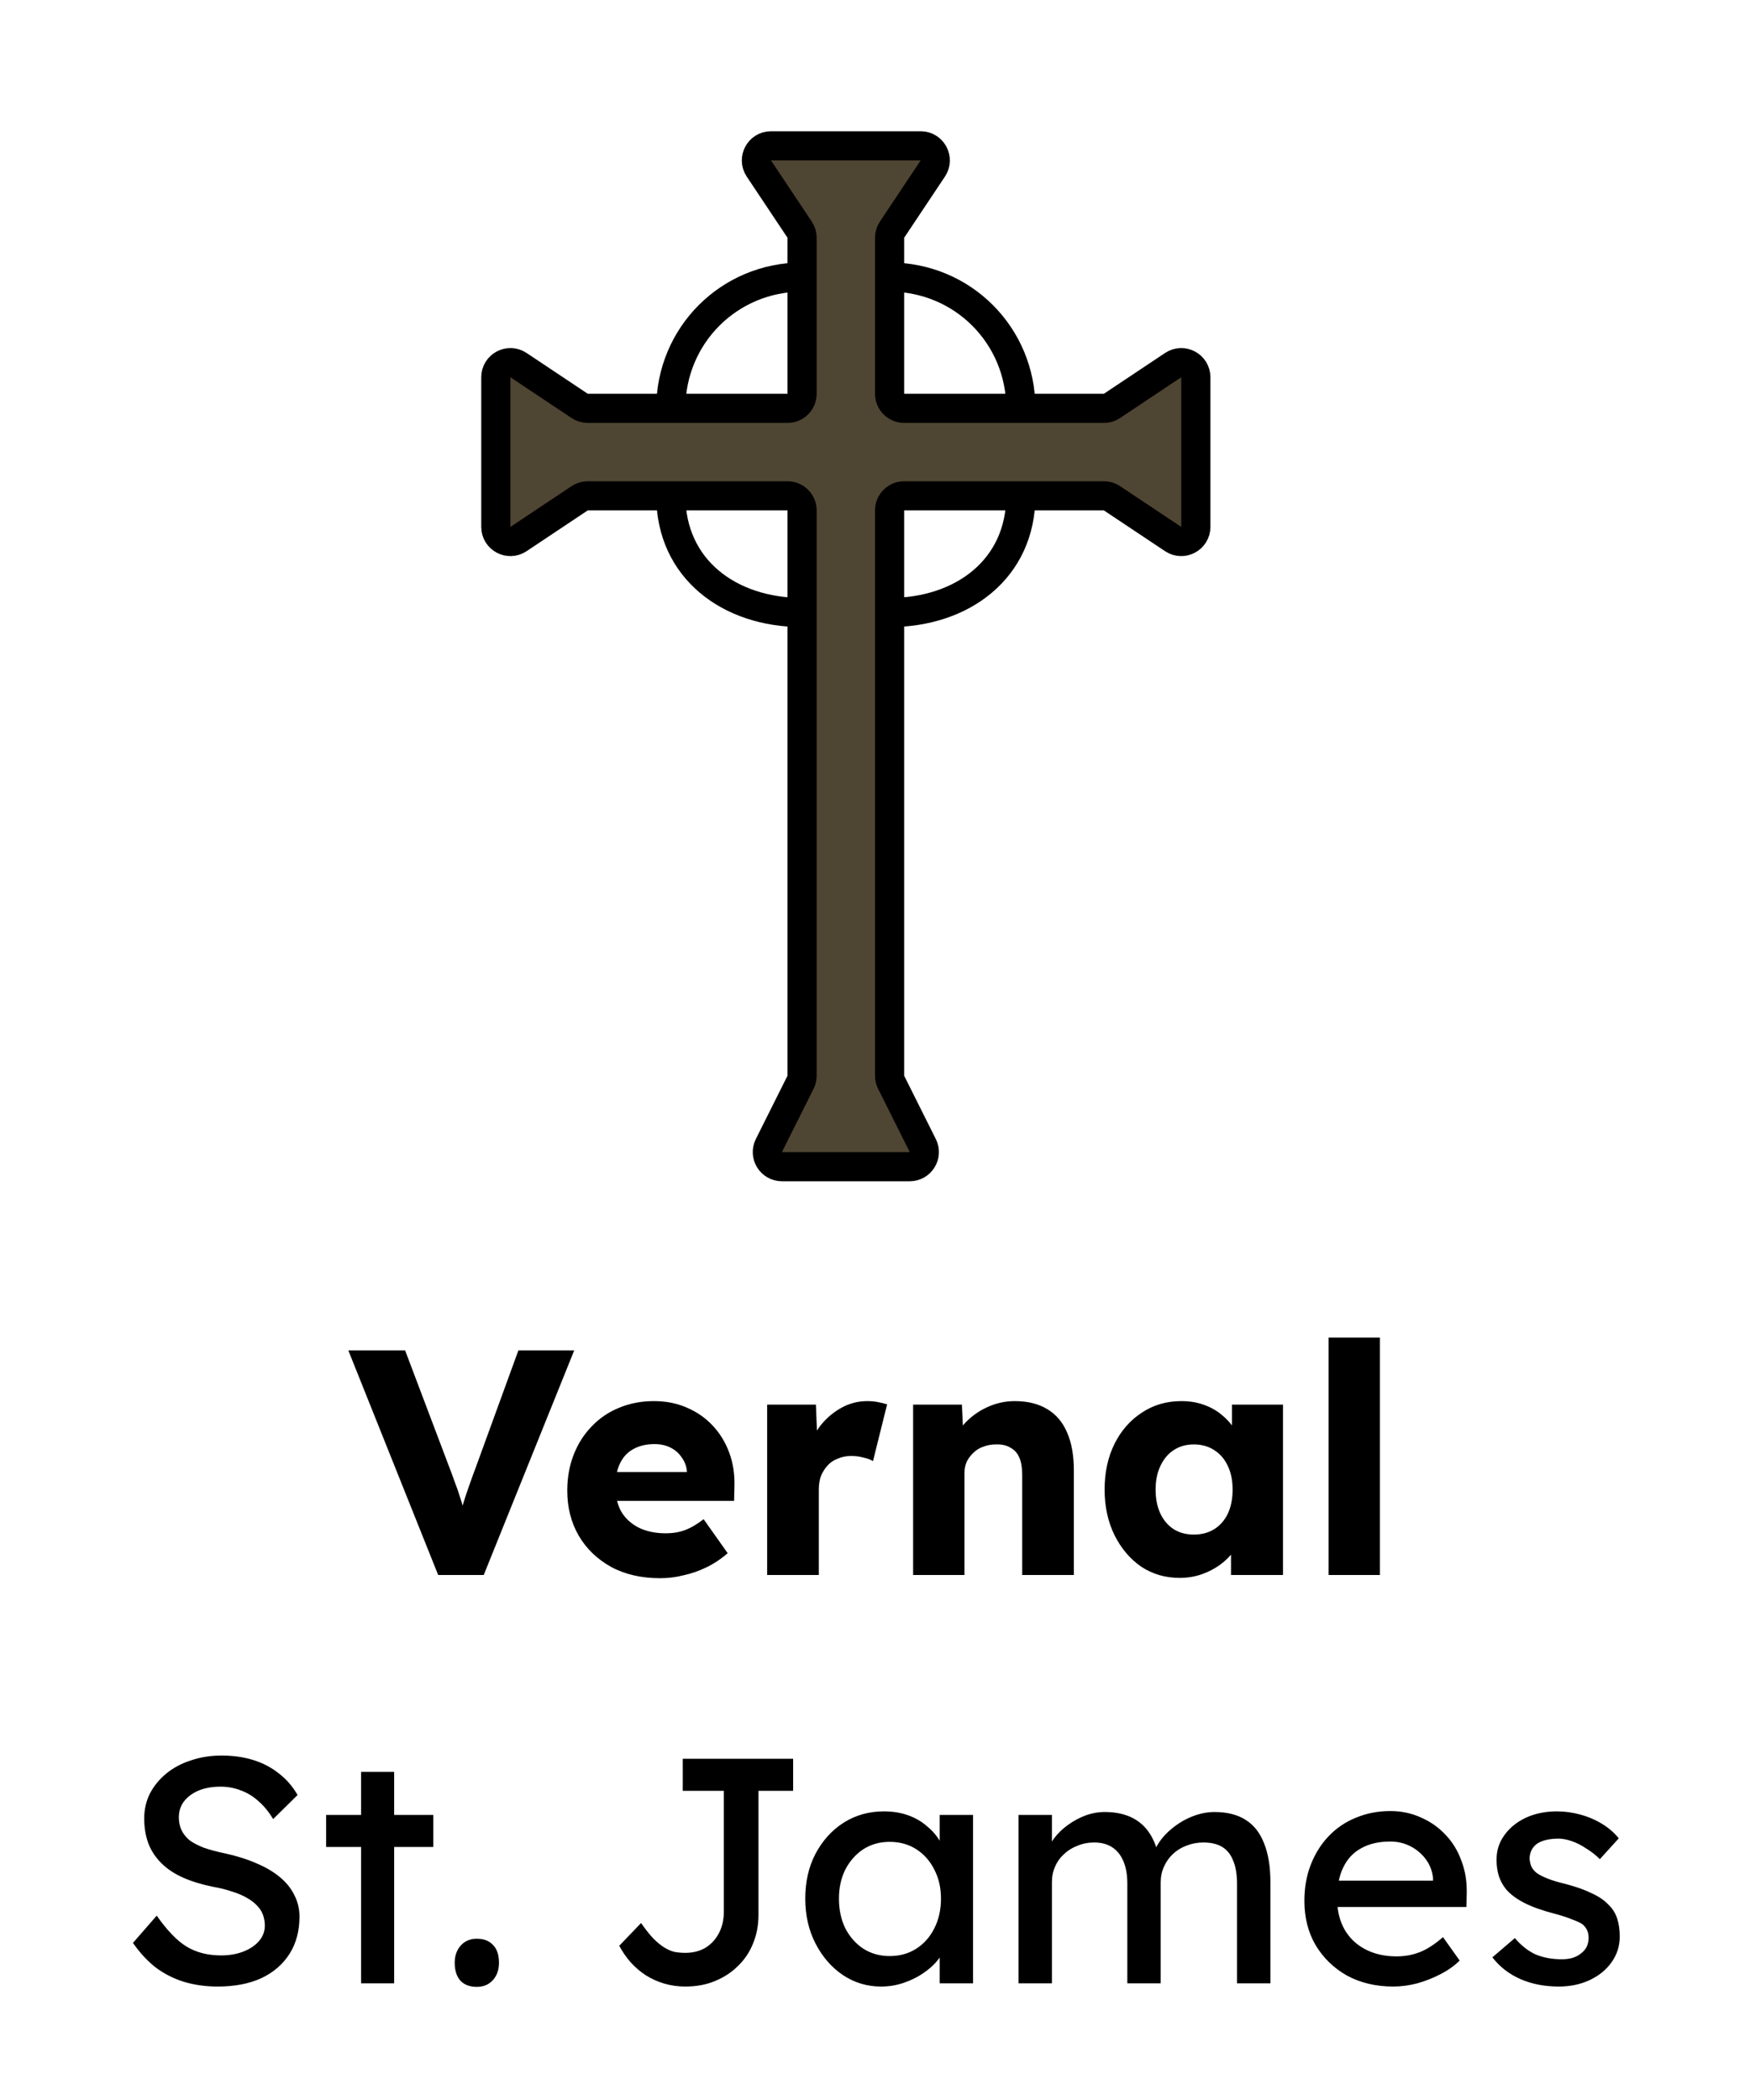 <svg width="60" height="72" viewBox="0 0 60 72" fill="none" xmlns="http://www.w3.org/2000/svg">
<path d="M31.566 5H26.434C26.035 5 25.797 5.445 26.018 5.777L27.416 7.874C27.471 7.956 27.5 8.053 27.5 8.151V9.5V13.5C27.5 13.776 27.276 14 27 14H23H20.151C20.053 14 19.956 13.971 19.874 13.916L17.777 12.518C17.445 12.297 17 12.535 17 12.934V18.066C17 18.465 17.445 18.703 17.777 18.482L19.874 17.084C19.956 17.029 20.053 17 20.151 17H23H27C27.276 17 27.5 17.224 27.5 17.5V21V36.882C27.5 36.96 27.482 37.036 27.447 37.106L26.362 39.276C26.196 39.609 26.437 40 26.809 40H31.191C31.563 40 31.804 39.609 31.638 39.276L30.553 37.106C30.518 37.036 30.5 36.96 30.5 36.882V21V17.5C30.5 17.224 30.724 17 31 17H35H37.849C37.947 17 38.044 17.029 38.126 17.084L40.223 18.482C40.555 18.703 41 18.465 41 18.066V12.934C41 12.535 40.555 12.297 40.223 12.518L38.126 13.916C38.044 13.971 37.947 14 37.849 14H35H31C30.724 14 30.5 13.776 30.5 13.5V9.5V8.151C30.5 8.053 30.529 7.956 30.584 7.874L31.982 5.777C32.203 5.445 31.965 5 31.566 5Z" fill="#4F4533"/>
<path d="M27.5 9.5V13.5C27.5 13.776 27.276 14 27 14H23M27.5 9.5V8.151C27.5 8.053 27.471 7.956 27.416 7.874L26.018 5.777C25.797 5.445 26.035 5 26.434 5H31.566C31.965 5 32.203 5.445 31.982 5.777L30.584 7.874C30.529 7.956 30.5 8.053 30.5 8.151V9.5M27.5 9.5C25 9.5 23 11.5 23 14M23 14H20.151C20.053 14 19.956 13.971 19.874 13.916L17.777 12.518C17.445 12.297 17 12.535 17 12.934V18.066C17 18.465 17.445 18.703 17.777 18.482L19.874 17.084C19.956 17.029 20.053 17 20.151 17H23M30.5 9.5V13.5C30.5 13.776 30.724 14 31 14H35M30.5 9.5C33 9.5 35 11.5 35 14M35 14H37.849C37.947 14 38.044 13.971 38.126 13.916L40.223 12.518C40.555 12.297 41 12.535 41 12.934V18.066C41 18.465 40.555 18.703 40.223 18.482L38.126 17.084C38.044 17.029 37.947 17 37.849 17H35M35 17H31C30.724 17 30.5 17.224 30.5 17.5V21M35 17C35 19.5 33 21 30.5 21M30.5 21V36.882C30.5 36.96 30.518 37.036 30.553 37.106L31.638 39.276C31.804 39.609 31.563 40 31.191 40H26.809C26.437 40 26.196 39.609 26.362 39.276L27.447 37.106C27.482 37.036 27.5 36.96 27.5 36.882V21M27.5 21V17.5C27.5 17.224 27.276 17 27 17H23M27.5 21C25 21 23 19.5 23 17" stroke="black"/>
<path d="M15.023 54L11.943 46.3H13.89L15.375 50.227C15.463 50.454 15.537 50.652 15.595 50.821C15.661 50.99 15.716 51.147 15.76 51.294C15.812 51.441 15.856 51.591 15.892 51.745C15.936 51.892 15.984 52.06 16.035 52.251H15.694C15.753 52.002 15.812 51.782 15.87 51.591C15.929 51.393 15.995 51.191 16.068 50.986C16.142 50.773 16.233 50.52 16.343 50.227L17.773 46.3H19.687L16.585 54H15.023ZM22.639 54.11C21.994 54.11 21.433 53.982 20.956 53.725C20.48 53.461 20.109 53.105 19.845 52.658C19.581 52.203 19.449 51.686 19.449 51.107C19.449 50.66 19.523 50.249 19.669 49.875C19.816 49.501 20.021 49.178 20.285 48.907C20.549 48.628 20.861 48.416 21.22 48.269C21.587 48.115 21.986 48.038 22.419 48.038C22.83 48.038 23.204 48.111 23.541 48.258C23.886 48.405 24.183 48.61 24.432 48.874C24.681 49.138 24.872 49.45 25.004 49.809C25.136 50.168 25.195 50.561 25.18 50.986L25.169 51.459H20.516L20.263 50.469H23.739L23.552 50.678V50.458C23.538 50.275 23.479 50.113 23.376 49.974C23.281 49.827 23.152 49.714 22.991 49.633C22.83 49.552 22.646 49.512 22.441 49.512C22.155 49.512 21.91 49.571 21.704 49.688C21.506 49.798 21.356 49.963 21.253 50.183C21.151 50.396 21.099 50.66 21.099 50.975C21.099 51.298 21.165 51.58 21.297 51.822C21.436 52.057 21.634 52.24 21.891 52.372C22.155 52.504 22.467 52.57 22.826 52.57C23.076 52.57 23.296 52.533 23.486 52.46C23.684 52.387 23.897 52.262 24.124 52.086L24.949 53.252C24.722 53.45 24.48 53.611 24.223 53.736C23.966 53.861 23.703 53.952 23.431 54.011C23.167 54.077 22.903 54.11 22.639 54.11ZM26.302 54V48.159H27.974L28.05 50.062L27.721 49.699C27.808 49.384 27.951 49.101 28.149 48.852C28.355 48.603 28.593 48.405 28.864 48.258C29.136 48.111 29.425 48.038 29.733 48.038C29.866 48.038 29.986 48.049 30.096 48.071C30.214 48.093 30.32 48.119 30.416 48.148L29.931 50.095C29.851 50.044 29.741 50.003 29.602 49.974C29.47 49.937 29.33 49.919 29.183 49.919C29.022 49.919 28.872 49.948 28.733 50.007C28.593 50.058 28.476 50.135 28.381 50.238C28.285 50.341 28.208 50.462 28.149 50.601C28.098 50.74 28.073 50.898 28.073 51.074V54H26.302ZM31.307 54V48.159H32.979L33.034 49.347L32.682 49.479C32.763 49.215 32.906 48.977 33.111 48.764C33.324 48.544 33.577 48.368 33.87 48.236C34.164 48.104 34.472 48.038 34.794 48.038C35.234 48.038 35.605 48.13 35.905 48.313C36.206 48.489 36.433 48.757 36.587 49.116C36.741 49.468 36.818 49.901 36.818 50.414V54H35.047V50.557C35.047 50.322 35.014 50.128 34.948 49.974C34.882 49.82 34.78 49.706 34.64 49.633C34.508 49.552 34.343 49.516 34.145 49.523C33.991 49.523 33.848 49.549 33.716 49.6C33.584 49.644 33.471 49.714 33.375 49.809C33.28 49.897 33.203 50 33.144 50.117C33.093 50.234 33.067 50.363 33.067 50.502V54H32.198C31.993 54 31.817 54 31.67 54C31.524 54 31.403 54 31.307 54ZM40.446 54.099C39.955 54.099 39.514 53.971 39.126 53.714C38.745 53.45 38.44 53.091 38.213 52.636C37.986 52.174 37.872 51.653 37.872 51.074C37.872 50.48 37.986 49.956 38.213 49.501C38.44 49.046 38.752 48.691 39.148 48.434C39.544 48.17 39.995 48.038 40.501 48.038C40.779 48.038 41.032 48.078 41.26 48.159C41.495 48.24 41.7 48.353 41.876 48.5C42.052 48.639 42.202 48.804 42.327 48.995C42.452 49.178 42.543 49.376 42.602 49.589L42.239 49.545V48.159H43.988V54H42.206V52.592L42.602 52.581C42.543 52.786 42.448 52.981 42.316 53.164C42.184 53.347 42.023 53.509 41.832 53.648C41.641 53.787 41.428 53.897 41.194 53.978C40.959 54.059 40.71 54.099 40.446 54.099ZM40.93 52.614C41.201 52.614 41.436 52.552 41.634 52.427C41.832 52.302 41.986 52.126 42.096 51.899C42.206 51.664 42.261 51.389 42.261 51.074C42.261 50.759 42.206 50.487 42.096 50.26C41.986 50.025 41.832 49.846 41.634 49.721C41.436 49.589 41.201 49.523 40.93 49.523C40.666 49.523 40.435 49.589 40.237 49.721C40.046 49.846 39.896 50.025 39.786 50.26C39.676 50.487 39.621 50.759 39.621 51.074C39.621 51.389 39.676 51.664 39.786 51.899C39.896 52.126 40.046 52.302 40.237 52.427C40.435 52.552 40.666 52.614 40.93 52.614ZM45.552 54V45.86H47.312V54H45.552ZM7.463 68.11C7.045 68.11 6.657 68.055 6.297 67.945C5.945 67.835 5.623 67.67 5.329 67.45C5.043 67.223 4.787 66.944 4.559 66.614L5.373 65.679C5.733 66.192 6.077 66.548 6.407 66.746C6.737 66.944 7.13 67.043 7.584 67.043C7.863 67.043 8.116 66.999 8.343 66.911C8.571 66.823 8.75 66.702 8.882 66.548C9.014 66.394 9.08 66.218 9.08 66.02C9.08 65.888 9.058 65.763 9.014 65.646C8.97 65.529 8.901 65.422 8.805 65.327C8.717 65.232 8.6 65.144 8.453 65.063C8.314 64.982 8.149 64.913 7.958 64.854C7.768 64.788 7.548 64.733 7.298 64.689C6.902 64.608 6.558 64.502 6.264 64.37C5.971 64.238 5.725 64.073 5.527 63.875C5.329 63.677 5.183 63.453 5.087 63.204C4.992 62.947 4.944 62.661 4.944 62.346C4.944 62.038 5.01 61.752 5.142 61.488C5.282 61.224 5.469 60.997 5.703 60.806C5.945 60.608 6.228 60.458 6.55 60.355C6.873 60.245 7.221 60.19 7.595 60.19C7.991 60.19 8.354 60.241 8.684 60.344C9.014 60.447 9.308 60.601 9.564 60.806C9.821 61.004 10.034 61.25 10.202 61.543L9.366 62.368C9.22 62.126 9.055 61.924 8.871 61.763C8.688 61.594 8.486 61.47 8.266 61.389C8.046 61.301 7.812 61.257 7.562 61.257C7.276 61.257 7.027 61.301 6.814 61.389C6.602 61.477 6.433 61.602 6.308 61.763C6.191 61.917 6.132 62.1 6.132 62.313C6.132 62.467 6.162 62.61 6.22 62.742C6.279 62.867 6.367 62.98 6.484 63.083C6.609 63.178 6.774 63.266 6.979 63.347C7.185 63.42 7.43 63.486 7.716 63.545C8.12 63.633 8.479 63.747 8.794 63.886C9.11 64.018 9.377 64.176 9.597 64.359C9.817 64.542 9.982 64.748 10.092 64.975C10.21 65.202 10.268 65.448 10.268 65.712C10.268 66.203 10.155 66.629 9.927 66.988C9.7 67.347 9.377 67.626 8.959 67.824C8.541 68.015 8.043 68.11 7.463 68.11ZM12.38 68V60.751H13.514V68H12.38ZM11.181 63.325V62.225H14.855V63.325H11.181ZM16.349 68.121C16.107 68.121 15.92 68.051 15.788 67.912C15.656 67.765 15.59 67.56 15.59 67.296C15.59 67.054 15.66 66.856 15.799 66.702C15.938 66.548 16.122 66.471 16.349 66.471C16.591 66.471 16.778 66.544 16.91 66.691C17.042 66.83 17.108 67.032 17.108 67.296C17.108 67.538 17.038 67.736 16.899 67.89C16.76 68.044 16.576 68.121 16.349 68.121ZM23.497 68.11C23.248 68.11 23.009 68.077 22.782 68.011C22.555 67.945 22.342 67.85 22.144 67.725C21.953 67.6 21.781 67.454 21.627 67.285C21.473 67.109 21.341 66.918 21.231 66.713L21.979 65.932C22.133 66.152 22.273 66.328 22.397 66.46C22.529 66.592 22.654 66.695 22.771 66.768C22.889 66.841 23.006 66.893 23.123 66.922C23.241 66.944 23.365 66.955 23.497 66.955C23.761 66.955 23.992 66.896 24.19 66.779C24.388 66.654 24.542 66.486 24.652 66.273C24.762 66.06 24.817 65.818 24.817 65.547V61.4H23.409V60.3H27.193V61.4H26.005V65.657C26.005 66.009 25.943 66.335 25.818 66.636C25.701 66.929 25.529 67.186 25.301 67.406C25.081 67.626 24.817 67.798 24.509 67.923C24.209 68.048 23.871 68.11 23.497 68.11ZM30.205 68.11C29.728 68.11 29.292 67.978 28.896 67.714C28.507 67.45 28.196 67.091 27.961 66.636C27.726 66.181 27.609 65.668 27.609 65.096C27.609 64.517 27.726 64.003 27.961 63.556C28.203 63.101 28.526 62.746 28.929 62.489C29.34 62.232 29.798 62.104 30.304 62.104C30.605 62.104 30.88 62.148 31.129 62.236C31.378 62.324 31.595 62.449 31.778 62.61C31.969 62.764 32.123 62.944 32.24 63.149C32.365 63.354 32.442 63.574 32.471 63.809L32.218 63.721V62.225H33.362V68H32.218V66.625L32.482 66.548C32.438 66.746 32.346 66.94 32.207 67.131C32.075 67.314 31.903 67.479 31.69 67.626C31.485 67.773 31.254 67.89 30.997 67.978C30.748 68.066 30.484 68.11 30.205 68.11ZM30.502 67.065C30.847 67.065 31.151 66.981 31.415 66.812C31.679 66.643 31.884 66.412 32.031 66.119C32.185 65.818 32.262 65.477 32.262 65.096C32.262 64.722 32.185 64.388 32.031 64.095C31.884 63.802 31.679 63.571 31.415 63.402C31.151 63.233 30.847 63.149 30.502 63.149C30.165 63.149 29.864 63.233 29.6 63.402C29.343 63.571 29.138 63.802 28.984 64.095C28.837 64.388 28.764 64.722 28.764 65.096C28.764 65.477 28.837 65.818 28.984 66.119C29.138 66.412 29.343 66.643 29.6 66.812C29.864 66.981 30.165 67.065 30.502 67.065ZM34.922 68V62.225H36.066V63.457L35.857 63.589C35.916 63.398 36.007 63.215 36.132 63.039C36.264 62.863 36.422 62.709 36.605 62.577C36.795 62.438 36.997 62.328 37.21 62.247C37.43 62.166 37.654 62.126 37.881 62.126C38.211 62.126 38.501 62.181 38.75 62.291C38.999 62.401 39.205 62.566 39.366 62.786C39.527 63.006 39.645 63.281 39.718 63.611L39.542 63.567L39.619 63.38C39.7 63.211 39.809 63.054 39.949 62.907C40.096 62.753 40.261 62.617 40.444 62.5C40.627 62.383 40.822 62.291 41.027 62.225C41.232 62.159 41.434 62.126 41.632 62.126C42.065 62.126 42.42 62.214 42.699 62.39C42.985 62.566 43.197 62.834 43.337 63.193C43.483 63.552 43.557 64 43.557 64.535V68H42.413V64.601C42.413 64.271 42.369 64.003 42.281 63.798C42.2 63.585 42.075 63.428 41.907 63.325C41.738 63.222 41.522 63.171 41.258 63.171C41.053 63.171 40.858 63.208 40.675 63.281C40.499 63.347 40.345 63.442 40.213 63.567C40.081 63.692 39.978 63.838 39.905 64.007C39.831 64.168 39.795 64.348 39.795 64.546V68H38.651V64.579C38.651 64.278 38.607 64.025 38.519 63.82C38.431 63.607 38.303 63.446 38.134 63.336C37.965 63.226 37.76 63.171 37.518 63.171C37.312 63.171 37.122 63.208 36.946 63.281C36.77 63.347 36.616 63.442 36.484 63.567C36.352 63.684 36.249 63.827 36.176 63.996C36.102 64.157 36.066 64.333 36.066 64.524V68H34.922ZM47.769 68.11C47.175 68.11 46.647 67.985 46.185 67.736C45.73 67.479 45.371 67.131 45.107 66.691C44.85 66.251 44.722 65.745 44.722 65.173C44.722 64.718 44.795 64.304 44.942 63.93C45.088 63.556 45.29 63.233 45.547 62.962C45.811 62.683 46.122 62.471 46.482 62.324C46.848 62.17 47.244 62.093 47.67 62.093C48.044 62.093 48.392 62.166 48.715 62.313C49.037 62.452 49.316 62.647 49.551 62.896C49.793 63.145 49.976 63.442 50.101 63.787C50.233 64.124 50.295 64.495 50.288 64.898L50.277 65.382H45.558L45.305 64.48H49.298L49.133 64.667V64.403C49.111 64.161 49.03 63.945 48.891 63.754C48.751 63.563 48.575 63.413 48.363 63.303C48.15 63.193 47.919 63.138 47.67 63.138C47.274 63.138 46.94 63.215 46.669 63.369C46.397 63.516 46.192 63.736 46.053 64.029C45.913 64.315 45.844 64.671 45.844 65.096C45.844 65.499 45.928 65.851 46.097 66.152C46.265 66.445 46.504 66.673 46.812 66.834C47.12 66.995 47.475 67.076 47.879 67.076C48.165 67.076 48.429 67.028 48.671 66.933C48.92 66.838 49.188 66.665 49.474 66.416L50.046 67.219C49.87 67.395 49.653 67.549 49.397 67.681C49.147 67.813 48.88 67.919 48.594 68C48.315 68.073 48.04 68.11 47.769 68.11ZM53.444 68.11C52.96 68.11 52.524 68.026 52.135 67.857C51.746 67.688 51.424 67.439 51.167 67.109L51.937 66.449C52.157 66.706 52.395 66.893 52.652 67.01C52.916 67.12 53.213 67.175 53.543 67.175C53.675 67.175 53.796 67.16 53.906 67.131C54.023 67.094 54.122 67.043 54.203 66.977C54.291 66.911 54.357 66.834 54.401 66.746C54.445 66.651 54.467 66.548 54.467 66.438C54.467 66.247 54.397 66.093 54.258 65.976C54.185 65.925 54.067 65.87 53.906 65.811C53.752 65.745 53.55 65.679 53.301 65.613C52.876 65.503 52.527 65.378 52.256 65.239C51.985 65.1 51.776 64.942 51.629 64.766C51.519 64.627 51.438 64.476 51.387 64.315C51.336 64.146 51.31 63.963 51.31 63.765C51.31 63.523 51.361 63.303 51.464 63.105C51.574 62.9 51.721 62.724 51.904 62.577C52.095 62.423 52.315 62.306 52.564 62.225C52.821 62.144 53.092 62.104 53.378 62.104C53.649 62.104 53.917 62.141 54.181 62.214C54.452 62.287 54.702 62.394 54.929 62.533C55.156 62.672 55.347 62.837 55.501 63.028L54.852 63.743C54.713 63.604 54.559 63.483 54.39 63.38C54.229 63.27 54.064 63.186 53.895 63.127C53.726 63.068 53.572 63.039 53.433 63.039C53.279 63.039 53.14 63.054 53.015 63.083C52.89 63.112 52.784 63.156 52.696 63.215C52.615 63.274 52.553 63.347 52.509 63.435C52.465 63.523 52.443 63.622 52.443 63.732C52.45 63.827 52.472 63.919 52.509 64.007C52.553 64.088 52.612 64.157 52.685 64.216C52.766 64.275 52.887 64.337 53.048 64.403C53.209 64.469 53.415 64.531 53.664 64.59C54.031 64.685 54.331 64.792 54.566 64.909C54.808 65.019 54.999 65.147 55.138 65.294C55.285 65.433 55.387 65.595 55.446 65.778C55.505 65.961 55.534 66.167 55.534 66.394C55.534 66.724 55.439 67.021 55.248 67.285C55.065 67.542 54.815 67.743 54.5 67.89C54.185 68.037 53.833 68.11 53.444 68.11Z" fill="black"/>
</svg>

